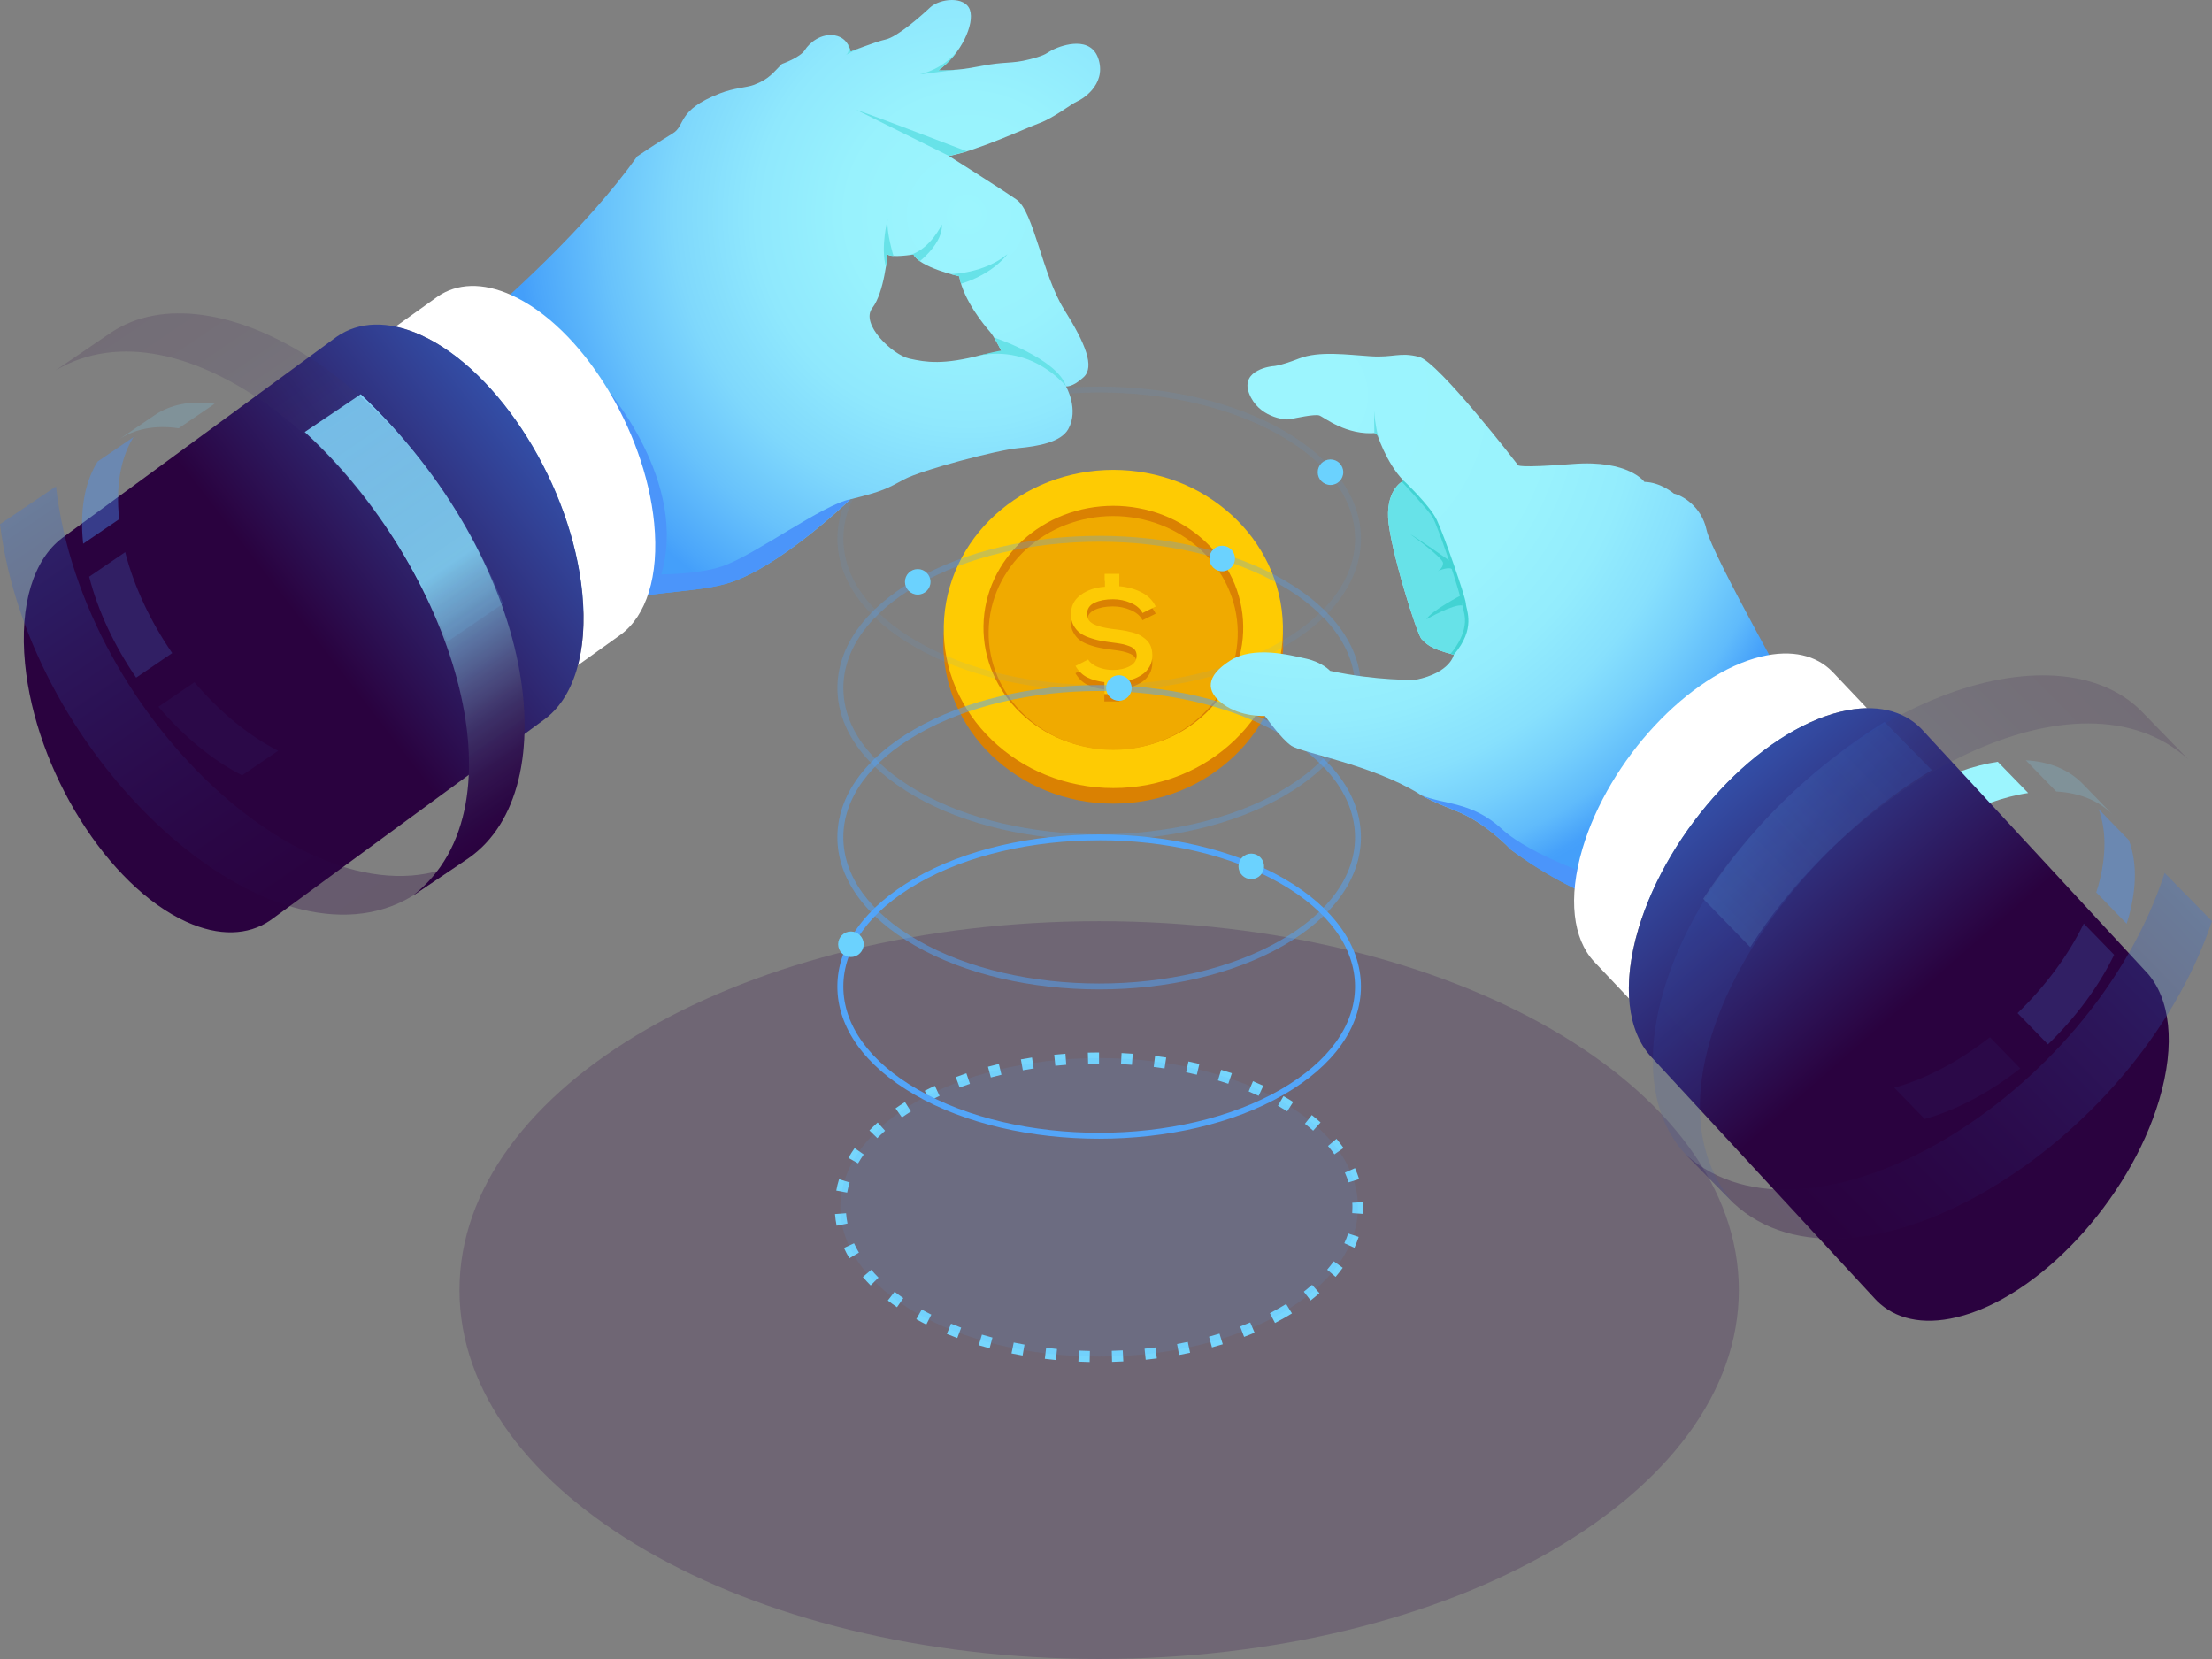 <svg width="612" height="459" viewBox="0 0 612 459" fill="none" xmlns="http://www.w3.org/2000/svg">
<rect x="0" y="0" width="612" height="459" fill="#808080" stroke="none"/>
<path d="M308.01 222.345C301.622 222.358 295.292 221.132 289.37 218.736C283.766 216.469 278.649 213.148 274.297 208.953C270.062 204.879 266.684 199.999 264.362 194.601C262.035 189.148 260.891 183.263 261.008 177.336C261.125 171.408 262.499 165.573 265.039 160.216C267.517 155.018 270.984 150.352 275.246 146.479C279.572 142.539 284.59 139.434 290.046 137.319C301.606 132.865 314.409 132.865 325.97 137.319C331.429 139.433 336.449 142.538 340.778 146.479C345.037 150.352 348.502 155.016 350.978 160.213C353.518 165.57 354.892 171.405 355.009 177.333C355.125 183.26 353.982 189.145 351.655 194.598C349.333 199.997 345.955 204.877 341.72 208.951C337.367 213.147 332.25 216.469 326.646 218.737C320.725 221.132 314.397 222.357 308.01 222.345Z" fill="#DA8102"/>
<path d="M305.98 211.633C301.11 211.642 296.285 210.712 291.768 208.894C287.491 207.172 283.582 204.648 280.253 201.459C277.009 198.356 274.417 194.638 272.628 190.522C270.83 186.352 269.937 181.848 270.01 177.308C270.083 172.768 271.118 168.295 273.049 164.186C274.936 160.187 277.585 156.595 280.849 153.612C284.169 150.571 288.026 148.173 292.222 146.541C301.111 143.098 310.966 143.098 319.856 146.541C324.048 148.173 327.901 150.571 331.217 153.612C334.475 156.595 337.119 160.187 338.999 164.186C340.922 168.299 341.949 172.773 342.014 177.314C342.078 181.854 341.177 186.356 339.372 190.522C337.574 194.639 334.975 198.357 331.725 201.459C328.39 204.648 324.477 207.171 320.197 208.894C315.678 210.712 310.851 211.642 305.98 211.633Z" fill="#DA8102"/>
<path d="M304.457 209.696C299.794 209.704 295.173 208.813 290.848 207.071C286.754 205.425 283.013 203.012 279.825 199.961C276.719 196.992 274.238 193.433 272.525 189.492C270.802 185.498 269.948 181.184 270.018 176.834C270.087 172.485 271.08 168.201 272.93 164.264C274.739 160.431 277.279 156.988 280.407 154.128C283.589 151.213 287.285 148.913 291.307 147.347C299.829 144.046 309.277 144.046 317.799 147.347C321.817 148.912 325.508 151.212 328.684 154.128C331.804 156.988 334.333 160.432 336.13 164.264C337.967 168.206 338.947 172.494 339.003 176.843C339.059 181.192 338.19 185.504 336.455 189.492C334.728 193.434 332.235 196.993 329.119 199.961C325.922 203.011 322.173 205.424 318.072 207.071C313.744 208.812 309.122 209.703 304.457 209.696Z" fill="#DA8102"/>
<path d="M308.032 218.034C301.658 218.046 295.342 216.826 289.432 214.439C283.841 212.182 278.733 208.874 274.387 204.694C270.16 200.639 266.787 195.779 264.466 190.4C262.143 184.969 261.001 179.105 261.117 173.198C261.234 167.291 262.605 161.476 265.141 156.14C267.614 150.961 271.073 146.314 275.323 142.457C279.645 138.529 284.655 135.434 290.102 133.328C301.643 128.891 314.419 128.891 325.96 133.328C331.407 135.434 336.418 138.529 340.739 142.457C344.99 146.314 348.448 150.961 350.921 156.14C353.457 161.476 354.829 167.291 354.945 173.198C355.061 179.105 353.92 184.969 351.596 190.4C349.278 195.781 345.906 200.643 341.68 204.7C337.334 208.88 332.227 212.188 326.635 214.445C320.724 216.83 314.407 218.049 308.032 218.034Z" fill="#FECB03"/>
<path d="M308.032 207.362C303.172 207.372 298.355 206.446 293.845 204.634C289.575 202.919 285.672 200.405 282.345 197.227C279.105 194.137 276.514 190.431 274.724 186.327C272.926 182.176 272.032 177.689 272.101 173.166C272.17 168.642 273.201 164.185 275.124 160.09C277.004 156.108 279.644 152.531 282.896 149.56C286.208 146.53 290.055 144.141 294.239 142.515C303.113 139.086 312.947 139.086 321.821 142.515C326.006 144.141 329.853 146.53 333.166 149.56C336.419 152.532 339.059 156.111 340.939 160.095C342.862 164.19 343.893 168.647 343.962 173.171C344.031 177.694 343.137 182.181 341.339 186.332C339.549 190.436 336.958 194.142 333.718 197.232C330.391 200.41 326.488 202.924 322.218 204.639C317.708 206.449 312.892 207.373 308.032 207.362Z" fill="#DA8102"/>
<path d="M307.988 207.482C303.329 207.491 298.711 206.603 294.388 204.867C290.295 203.223 286.553 200.813 283.363 197.767C280.256 194.803 277.772 191.25 276.054 187.316C274.326 183.333 273.465 179.028 273.527 174.687C273.589 170.346 274.573 166.068 276.414 162.137C278.217 158.31 280.752 154.874 283.874 152.021C287.05 149.11 290.74 146.815 294.755 145.253C303.27 141.957 312.707 141.957 321.222 145.253C325.237 146.815 328.927 149.11 332.104 152.021C335.225 154.874 337.757 158.311 339.559 162.137C341.401 166.068 342.386 170.346 342.449 174.687C342.511 179.028 341.65 183.333 339.923 187.316C338.205 191.25 335.721 194.802 332.614 197.765C329.424 200.811 325.682 203.221 321.589 204.865C317.265 206.602 312.648 207.491 307.988 207.482Z" fill="#F0AA00"/>
<path d="M297.54 186.27C297.745 186.62 297.972 186.957 298.219 187.278C298.454 187.583 298.709 187.871 298.984 188.14C299.249 188.4 299.534 188.639 299.835 188.856C300.132 189.07 300.445 189.261 300.772 189.426C301.108 189.596 301.453 189.748 301.805 189.881C302.167 190.019 302.546 190.143 302.943 190.253C303.34 190.363 303.754 190.46 304.186 190.543C304.618 190.626 305.067 190.695 305.534 190.75V194.067H309.705V190.75C309.997 190.72 310.285 190.682 310.57 190.638C310.855 190.594 311.136 190.544 311.413 190.487C311.69 190.431 311.964 190.367 312.233 190.297C312.502 190.227 312.769 190.151 313.033 190.068C313.296 189.986 313.553 189.895 313.806 189.796C314.059 189.698 314.306 189.591 314.549 189.476C314.792 189.362 315.03 189.239 315.263 189.107C315.496 188.976 315.724 188.837 315.947 188.69C316.167 188.546 316.379 188.388 316.581 188.218C316.778 188.052 316.964 187.875 317.14 187.686C317.316 187.498 317.48 187.3 317.632 187.091C317.785 186.881 317.926 186.662 318.053 186.434C318.181 186.206 318.294 185.969 318.39 185.725C318.486 185.48 318.566 185.229 318.629 184.973C318.693 184.712 318.741 184.446 318.771 184.178C318.802 183.9 318.817 183.62 318.815 183.34C318.815 183.109 318.805 182.884 318.786 182.664C318.767 182.445 318.74 182.232 318.707 182.025C318.672 181.819 318.629 181.619 318.577 181.425C318.525 181.232 318.465 181.044 318.396 180.86C318.329 180.682 318.252 180.507 318.165 180.336C318.081 180.172 317.986 180.012 317.883 179.858C317.68 179.557 317.44 179.282 317.168 179.039C317.035 178.918 316.897 178.801 316.755 178.689C316.613 178.577 316.472 178.47 316.333 178.366C316.191 178.263 316.047 178.163 315.901 178.066C315.755 177.97 315.608 177.88 315.46 177.798C315.311 177.714 315.153 177.632 314.984 177.554C314.815 177.476 314.634 177.403 314.44 177.333C314.251 177.262 314.051 177.195 313.84 177.133C313.629 177.071 313.41 177.01 313.183 176.95C312.954 176.893 312.732 176.839 312.516 176.788C312.3 176.738 312.09 176.69 311.887 176.646C311.687 176.602 311.49 176.562 311.297 176.525C311.104 176.489 310.92 176.455 310.746 176.425C310.569 176.395 310.38 176.365 310.179 176.334C309.978 176.304 309.769 176.27 309.55 176.233C309.326 176.203 309.09 176.173 308.843 176.142C308.596 176.112 308.337 176.081 308.066 176.051C307.795 176.015 307.534 175.978 307.283 175.94C307.032 175.902 306.79 175.864 306.558 175.824C306.326 175.785 306.104 175.745 305.891 175.704C305.678 175.664 305.475 175.622 305.282 175.579C305.089 175.537 304.896 175.49 304.705 175.44C304.514 175.39 304.323 175.336 304.133 175.276C303.943 175.218 303.754 175.155 303.566 175.087C303.378 175.02 303.191 174.949 303.004 174.873C302.824 174.801 302.649 174.719 302.478 174.628C302.32 174.544 302.167 174.45 302.02 174.347C301.883 174.251 301.752 174.145 301.63 174.03C301.514 173.921 301.406 173.803 301.308 173.677C301.213 173.556 301.129 173.427 301.056 173.291C300.984 173.159 300.924 173.02 300.876 172.876C300.828 172.732 300.793 172.584 300.77 172.433C300.746 172.277 300.734 172.118 300.735 171.959C300.733 171.608 300.778 171.257 300.869 170.917C300.953 170.604 301.086 170.306 301.262 170.033C301.441 169.76 301.662 169.516 301.915 169.309C302.194 169.083 302.5 168.893 302.827 168.743C303.184 168.577 303.551 168.435 303.927 168.317C304.325 168.194 304.73 168.093 305.14 168.016C305.579 167.933 306.022 167.872 306.468 167.833C306.93 167.793 307.411 167.772 307.912 167.772C308.338 167.772 308.765 167.794 309.189 167.836C310.029 167.922 310.859 168.094 311.664 168.35C312.071 168.48 312.472 168.63 312.864 168.8C313.24 168.962 313.605 169.149 313.955 169.36C314.273 169.553 314.574 169.771 314.855 170.013C315.116 170.238 315.354 170.488 315.567 170.759C315.771 171.02 315.946 171.301 316.09 171.598L319.747 169.793C319.542 169.366 319.302 168.957 319.028 168.57C318.756 168.188 318.452 167.829 318.118 167.499C317.777 167.163 317.409 166.856 317.018 166.58C316.607 166.292 316.175 166.036 315.726 165.812C315.263 165.582 314.791 165.375 314.308 165.191C313.825 165.008 313.332 164.848 312.828 164.711C312.325 164.578 311.811 164.465 311.287 164.373C310.763 164.281 310.23 164.215 309.687 164.173V160.73H305.609V164.316C304.987 164.356 304.368 164.434 303.756 164.55C303.174 164.662 302.601 164.813 302.04 165.002C301.499 165.185 300.972 165.407 300.463 165.667C299.962 165.925 299.481 166.219 299.024 166.549C298.583 166.865 298.179 167.228 297.82 167.633C297.482 168.015 297.192 168.437 296.959 168.89C296.727 169.348 296.552 169.833 296.44 170.333C296.321 170.868 296.26 171.413 296.26 171.96C296.258 172.231 296.271 172.501 296.299 172.769C296.325 173.026 296.368 173.28 296.425 173.531C296.481 173.774 296.552 174.013 296.639 174.246C296.724 174.475 296.824 174.698 296.939 174.913C297.054 175.128 297.175 175.332 297.303 175.526C297.431 175.72 297.564 175.904 297.703 176.078C297.842 176.25 297.989 176.414 298.145 176.569C298.298 176.722 298.458 176.865 298.627 176.999C298.801 177.137 298.981 177.266 299.168 177.385C299.362 177.509 299.569 177.629 299.789 177.744C300.009 177.86 300.242 177.97 300.489 178.076C300.736 178.182 300.997 178.282 301.27 178.376C301.543 178.47 301.812 178.561 302.076 178.648C302.343 178.732 302.601 178.81 302.851 178.881C303.101 178.953 303.349 179.018 303.595 179.076C303.838 179.135 304.075 179.187 304.307 179.232C304.539 179.278 304.783 179.323 305.038 179.367C305.293 179.412 305.559 179.456 305.838 179.5C306.117 179.544 306.405 179.588 306.704 179.631C307.004 179.675 307.315 179.718 307.638 179.76C307.922 179.797 308.189 179.833 308.438 179.867C308.687 179.902 308.924 179.935 309.148 179.967C309.369 180.001 309.575 180.034 309.764 180.067C309.953 180.101 310.127 180.132 310.286 180.16C310.444 180.191 310.605 180.224 310.77 180.26C310.935 180.296 311.101 180.34 311.27 180.392C311.441 180.441 311.616 180.494 311.793 180.551C311.97 180.609 312.151 180.671 312.336 180.738C312.511 180.801 312.683 180.873 312.851 180.953C313.003 181.026 313.149 181.108 313.291 181.198C313.419 181.281 313.541 181.373 313.656 181.473C313.761 181.565 313.858 181.665 313.946 181.773C314.03 181.88 314.104 181.993 314.167 182.112C314.231 182.233 314.284 182.36 314.326 182.49C314.371 182.626 314.404 182.766 314.426 182.907C314.448 183.058 314.459 183.211 314.459 183.363C314.468 183.676 314.433 183.989 314.354 184.291C314.278 184.579 314.156 184.852 313.994 185.101C313.823 185.361 313.616 185.593 313.378 185.792C313.111 186.016 312.818 186.209 312.507 186.365C312.169 186.538 311.821 186.688 311.463 186.814C311.092 186.945 310.713 187.052 310.328 187.135C309.924 187.223 309.515 187.287 309.103 187.328C308.666 187.372 308.227 187.393 307.788 187.392C307.425 187.386 307.069 187.365 306.718 187.328C306.367 187.292 306.023 187.24 305.685 187.172C305.347 187.106 305.014 187.023 304.685 186.924C304.356 186.826 304.036 186.713 303.725 186.585C303.425 186.464 303.133 186.324 302.851 186.166C302.593 186.022 302.345 185.859 302.111 185.678C301.893 185.511 301.691 185.325 301.505 185.122C301.328 184.93 301.17 184.721 301.033 184.498L297.54 186.27Z" fill="#DA8102"/>
<path d="M297.563 184.252C297.768 184.602 297.994 184.94 298.241 185.262C298.476 185.566 298.731 185.854 299.005 186.123C299.271 186.382 299.555 186.621 299.856 186.838C300.154 187.051 300.467 187.241 300.793 187.406C301.129 187.575 301.474 187.727 301.825 187.86C302.187 187.997 302.566 188.121 302.962 188.232C303.359 188.342 303.773 188.439 304.204 188.521C304.636 188.603 305.085 188.672 305.551 188.728V192.039H309.718V188.728C310.01 188.697 310.298 188.66 310.582 188.617C310.867 188.573 311.148 188.523 311.424 188.467C311.701 188.41 311.974 188.347 312.244 188.278C312.514 188.208 312.781 188.132 313.044 188.05C313.306 187.967 313.564 187.876 313.816 187.778C314.069 187.679 314.316 187.572 314.558 187.458C314.801 187.343 315.039 187.22 315.271 187.09C315.504 186.959 315.732 186.82 315.954 186.674C316.174 186.529 316.386 186.372 316.587 186.203C316.785 186.037 316.973 185.859 317.149 185.671C317.325 185.483 317.489 185.285 317.64 185.077C317.793 184.867 317.934 184.648 318.06 184.422C318.188 184.194 318.301 183.958 318.396 183.715C318.493 183.47 318.573 183.22 318.635 182.965C318.7 182.704 318.747 182.439 318.777 182.172C318.809 181.894 318.823 181.615 318.821 181.336C318.821 181.104 318.812 180.879 318.792 180.661C318.773 180.442 318.747 180.229 318.713 180.023C318.679 179.816 318.635 179.616 318.583 179.423C318.532 179.232 318.472 179.044 318.402 178.859C318.333 178.678 318.253 178.501 318.163 178.329C318.079 178.164 317.985 178.005 317.881 177.852C317.677 177.55 317.436 177.275 317.163 177.033C317.03 176.911 316.893 176.795 316.751 176.683C316.61 176.571 316.469 176.463 316.329 176.361C316.187 176.258 316.044 176.158 315.898 176.061C315.753 175.963 315.606 175.874 315.457 175.793C315.309 175.708 315.15 175.627 314.981 175.549C314.813 175.471 314.634 175.396 314.445 175.326C314.257 175.254 314.057 175.188 313.845 175.126C313.634 175.064 313.415 175.003 313.189 174.943C312.961 174.885 312.738 174.831 312.522 174.781C312.306 174.73 312.097 174.683 311.894 174.639C311.694 174.595 311.498 174.554 311.305 174.518C311.113 174.481 310.929 174.448 310.754 174.418C310.577 174.388 310.388 174.357 310.188 174.327C309.988 174.296 309.776 174.266 309.552 174.236C309.328 174.206 309.093 174.175 308.846 174.145C308.6 174.114 308.341 174.084 308.07 174.054C307.8 174.018 307.539 173.981 307.288 173.943C307.038 173.905 306.796 173.866 306.564 173.827C306.332 173.787 306.11 173.747 305.898 173.707C305.686 173.666 305.484 173.624 305.29 173.582C305.097 173.54 304.905 173.493 304.713 173.443C304.522 173.392 304.331 173.337 304.141 173.279C303.951 173.22 303.762 173.157 303.574 173.09C303.386 173.022 303.199 172.951 303.012 172.876C302.833 172.804 302.658 172.722 302.487 172.632C302.329 172.548 302.176 172.454 302.029 172.352C301.892 172.255 301.762 172.15 301.639 172.035C301.523 171.926 301.415 171.808 301.317 171.682C301.223 171.561 301.139 171.432 301.065 171.297C300.994 171.164 300.934 171.025 300.886 170.882C300.838 170.737 300.802 170.589 300.779 170.438C300.755 170.281 300.744 170.123 300.744 169.965C300.743 169.614 300.788 169.264 300.878 168.925C300.963 168.612 301.095 168.315 301.271 168.044C301.451 167.771 301.67 167.527 301.923 167.321C302.205 167.096 302.514 166.908 302.843 166.762C303.2 166.596 303.568 166.454 303.943 166.337C304.342 166.213 304.747 166.113 305.156 166.037C305.596 165.954 306.039 165.893 306.484 165.855C306.946 165.814 307.427 165.794 307.927 165.794C308.354 165.794 308.779 165.815 309.203 165.858C310.042 165.94 310.87 166.109 311.673 166.362C312.081 166.491 312.481 166.641 312.873 166.811C313.249 166.972 313.613 167.159 313.963 167.37C314.281 167.562 314.582 167.78 314.863 168.022C315.124 168.246 315.363 168.496 315.575 168.767C315.779 169.027 315.954 169.308 316.097 169.605L319.749 167.805C319.545 167.378 319.304 166.97 319.03 166.584C318.759 166.202 318.454 165.844 318.12 165.515C317.78 165.179 317.412 164.872 317.02 164.597C316.61 164.309 316.178 164.053 315.729 163.83C315.267 163.599 314.795 163.392 314.312 163.21C313.83 163.027 313.337 162.867 312.833 162.731C312.33 162.597 311.817 162.485 311.293 162.394C310.77 162.302 310.237 162.236 309.693 162.194V158.758H305.623V162.338C304.999 162.378 304.378 162.457 303.763 162.575C303.183 162.685 302.61 162.834 302.05 163.023C301.509 163.205 300.983 163.427 300.474 163.687C299.973 163.943 299.493 164.237 299.036 164.567C298.597 164.88 298.195 165.242 297.836 165.645C297.498 166.027 297.209 166.45 296.976 166.905C296.746 167.362 296.574 167.846 296.463 168.346C296.344 168.879 296.284 169.424 296.283 169.97C296.282 170.239 296.295 170.509 296.322 170.777C296.349 171.032 296.391 171.286 296.448 171.537C296.504 171.779 296.575 172.017 296.661 172.25C296.746 172.478 296.846 172.701 296.961 172.916C297.076 173.13 297.197 173.334 297.325 173.528C297.453 173.722 297.587 173.905 297.725 174.079C297.864 174.25 298.011 174.414 298.167 174.57C298.32 174.722 298.48 174.865 298.648 175C298.822 175.137 299.003 175.266 299.189 175.385C299.383 175.509 299.59 175.628 299.81 175.743C300.031 175.857 300.264 175.968 300.51 176.074C300.757 176.18 301.017 176.28 301.291 176.374C301.565 176.468 301.834 176.558 302.096 176.645C302.36 176.729 302.618 176.806 302.87 176.878C303.123 176.949 303.371 177.014 303.613 177.072C303.856 177.13 304.093 177.182 304.325 177.228C304.557 177.274 304.801 177.319 305.055 177.363C305.31 177.407 305.577 177.452 305.855 177.496C306.134 177.54 306.423 177.583 306.721 177.627C307.021 177.67 307.332 177.713 307.654 177.755C307.938 177.791 308.205 177.827 308.454 177.862C308.704 177.896 308.94 177.93 309.164 177.962C309.385 177.995 309.59 178.028 309.78 178.062C309.97 178.095 310.144 178.126 310.301 178.155C310.459 178.185 310.621 178.218 310.785 178.255C310.95 178.291 311.117 178.335 311.285 178.387C311.457 178.435 311.631 178.488 311.808 178.546C311.986 178.603 312.166 178.665 312.35 178.733C312.526 178.796 312.697 178.868 312.865 178.948C313.017 179.02 313.164 179.102 313.305 179.193C313.434 179.275 313.556 179.366 313.67 179.467C313.776 179.558 313.873 179.658 313.96 179.767C314.044 179.873 314.118 179.986 314.181 180.105C314.245 180.226 314.298 180.352 314.339 180.482C314.384 180.618 314.417 180.757 314.439 180.898C314.461 181.048 314.472 181.201 314.472 181.353C314.482 181.665 314.446 181.977 314.367 182.279C314.291 182.566 314.169 182.838 314.007 183.087C313.837 183.345 313.63 183.578 313.392 183.777C313.125 184 312.833 184.192 312.521 184.348C312.184 184.52 311.836 184.67 311.478 184.796C311.107 184.926 310.729 185.033 310.344 185.116C309.94 185.203 309.532 185.267 309.12 185.308C308.684 185.351 308.245 185.373 307.806 185.372C307.444 185.366 307.087 185.344 306.737 185.308C306.387 185.271 306.043 185.219 305.705 185.152C305.367 185.085 305.034 185.003 304.705 184.905C304.377 184.807 304.057 184.694 303.746 184.566C303.447 184.445 303.156 184.305 302.873 184.148C302.615 184.004 302.368 183.841 302.133 183.661C301.916 183.493 301.713 183.308 301.527 183.106C301.351 182.913 301.193 182.705 301.055 182.483L297.563 184.252Z" fill="#FDCA05"/>
<path d="M552.732 210.764C551.107 211.007 549.441 211.345 547.722 211.778C540.382 213.645 532.975 217.148 525.988 221.774L534.397 230.417C541.384 225.791 548.791 222.288 556.131 220.421C557.85 219.989 559.529 219.637 561.141 219.407L552.732 210.764Z" fill="#9CF5FE"/>
<path style="mix-blend-mode:lighten" opacity="0.2" d="M304.104 458.999C401.849 458.999 481.086 413.301 481.086 356.929C481.086 300.558 401.849 254.859 304.104 254.859C206.36 254.859 127.123 300.558 127.123 356.929C127.123 413.301 206.36 458.999 304.104 458.999Z" fill="url(#paint0_radial_1060_7305)"/>
<path d="M301.464 376.827C300.421 376.8 299.392 376.773 298.363 376.719L298.512 373.662C299.514 373.702 300.53 373.743 301.545 373.77L301.477 376.84L301.464 376.827ZM307.679 376.8L307.598 373.729C308.614 373.702 309.616 373.662 310.631 373.608L310.794 376.664C309.765 376.719 308.722 376.759 307.693 376.786L307.679 376.8ZM292.161 376.286C291.132 376.191 290.103 376.069 289.074 375.948L289.439 372.904C290.442 373.026 291.444 373.134 292.446 373.229L292.148 376.286H292.161ZM316.982 376.191L316.671 373.148C317.673 373.039 318.675 372.931 319.677 372.796L320.069 375.839C319.04 375.975 318.011 376.096 316.982 376.205V376.191ZM282.913 375.028C281.884 374.852 280.868 374.649 279.852 374.446L280.475 371.443C281.464 371.646 282.452 371.836 283.454 372.011L282.926 375.028H282.913ZM326.217 374.865L325.662 371.849C326.65 371.673 327.639 371.47 328.627 371.267L329.264 374.27C328.248 374.487 327.233 374.69 326.217 374.879V374.865ZM273.8 373.026C272.784 372.755 271.795 372.471 270.793 372.187L271.674 369.252C272.635 369.536 273.61 369.807 274.585 370.064L273.8 373.026ZM335.317 372.782L334.504 369.82C335.479 369.55 336.44 369.266 337.402 368.981L338.309 371.917C337.321 372.228 336.319 372.512 335.317 372.782ZM264.876 370.199C263.901 369.834 262.926 369.455 261.965 369.063L263.129 366.222C264.05 366.601 264.984 366.966 265.932 367.318L264.862 370.185L264.876 370.199ZM344.213 369.874L343.116 367.007C344.064 366.641 344.985 366.276 345.906 365.884L347.111 368.711C346.163 369.117 345.188 369.509 344.213 369.874ZM256.277 366.466C255.343 365.992 254.422 365.505 253.515 364.991L255.018 362.313C255.885 362.8 256.765 363.273 257.672 363.72L256.291 366.452L256.277 366.466ZM352.771 366.046L351.349 363.327C352.243 362.854 353.123 362.381 353.99 361.88C354.613 361.515 355.235 361.15 355.831 360.771L357.456 363.382C356.833 363.774 356.183 364.153 355.52 364.531C354.626 365.045 353.705 365.546 352.771 366.033V366.046ZM248.18 361.677C247.3 361.069 246.447 360.446 245.634 359.811L247.516 357.389C248.288 357.985 249.087 358.58 249.927 359.148L248.18 361.664V361.677ZM362.615 359.797L360.733 357.376C361.518 356.754 362.29 356.118 363.021 355.482L365.053 357.782C364.281 358.458 363.455 359.134 362.615 359.797ZM240.881 355.645C240.123 354.874 239.392 354.089 238.728 353.304L241.057 351.316C241.68 352.046 242.357 352.777 243.061 353.48L240.881 355.645ZM369.521 353.277L367.192 351.289C367.842 350.532 368.451 349.747 369.007 348.976L371.498 350.761C370.889 351.6 370.225 352.452 369.521 353.277ZM234.991 348.124C234.449 347.19 233.935 346.23 233.501 345.27L236.291 343.985C236.684 344.85 237.144 345.716 237.645 346.568L235.005 348.124H234.991ZM374.734 345.229L371.945 343.958C372.351 343.079 372.703 342.172 373.001 341.266L375.913 342.226C375.574 343.241 375.181 344.255 374.734 345.243V345.229ZM231.47 339.115C231.254 338.047 231.105 336.965 231.023 335.896L234.084 335.666C234.151 336.613 234.287 337.573 234.476 338.507L231.47 339.115ZM377.185 335.855L374.125 335.639C374.166 335.098 374.179 334.557 374.179 334.016C374.179 333.61 374.179 333.191 374.139 332.771L377.199 332.596C377.226 333.069 377.24 333.542 377.24 334.016C377.24 334.638 377.212 335.247 377.172 335.855H377.185ZM234.395 329.958L231.375 329.403C231.565 328.348 231.822 327.28 232.147 326.252L235.072 327.158C234.788 328.078 234.558 329.011 234.382 329.958H234.395ZM373.11 327.131C372.825 326.225 372.487 325.318 372.094 324.426L374.897 323.195C375.344 324.196 375.723 325.224 376.034 326.225L373.096 327.131H373.11ZM237.401 321.869L234.734 320.354C235.248 319.448 235.83 318.542 236.453 317.649L238.972 319.407C238.403 320.219 237.875 321.058 237.401 321.883V321.869ZM369.21 319.38C368.655 318.596 368.059 317.811 367.422 317.054L369.778 315.079C370.469 315.904 371.119 316.756 371.728 317.608L369.21 319.367V319.38ZM242.736 314.89L240.543 312.752C241.274 312.008 242.046 311.265 242.831 310.561L244.876 312.847C244.131 313.51 243.413 314.2 242.736 314.89ZM363.306 312.82C362.575 312.171 361.803 311.522 361.031 310.913L362.94 308.505C363.766 309.154 364.579 309.844 365.364 310.534L363.319 312.82H363.306ZM249.548 309.154L247.774 306.652C248.613 306.057 249.493 305.475 250.387 304.907L252.026 307.504C251.172 308.045 250.333 308.6 249.534 309.168L249.548 309.154ZM356.156 307.477C355.452 307.031 354.721 306.598 353.976 306.165L353.57 305.935L355.1 303.27L355.506 303.5C356.292 303.947 357.05 304.407 357.781 304.88L356.143 307.477H356.156ZM257.252 304.528L255.844 301.796C256.765 301.323 257.699 300.863 258.661 300.43L259.947 303.216C259.026 303.636 258.133 304.082 257.239 304.542L257.252 304.528ZM348.235 303.189C347.327 302.77 346.407 302.364 345.472 301.972L346.664 299.145C347.625 299.551 348.587 299.97 349.521 300.403L348.235 303.189ZM265.512 300.876L264.429 298.009C265.391 297.643 266.379 297.292 267.368 296.954L268.356 299.862C267.395 300.186 266.447 300.525 265.512 300.876ZM339.839 299.848C338.891 299.524 337.93 299.226 336.969 298.928L337.862 295.993C338.864 296.291 339.853 296.615 340.828 296.94L339.839 299.848ZM274.138 298.103L273.339 295.141C274.341 294.871 275.343 294.614 276.359 294.37L277.077 297.359C276.088 297.589 275.113 297.846 274.152 298.103H274.138ZM331.132 297.346C330.157 297.116 329.169 296.9 328.18 296.683L328.803 293.68C329.819 293.897 330.834 294.113 331.836 294.357L331.132 297.346ZM282.994 296.115L282.452 293.099C283.468 292.909 284.497 292.747 285.526 292.585L285.987 295.615C284.984 295.763 283.996 295.926 283.007 296.115H282.994ZM322.209 295.615C321.22 295.466 320.218 295.33 319.203 295.195L319.582 292.152C320.611 292.287 321.64 292.422 322.656 292.585L322.195 295.615H322.209ZM291.985 294.871L291.674 291.814C292.703 291.705 293.732 291.624 294.775 291.543L295.005 294.6C294.003 294.681 292.987 294.762 291.985 294.871ZM313.177 294.6C312.175 294.532 311.159 294.465 310.157 294.411L310.306 291.354C311.349 291.408 312.378 291.462 313.407 291.543L313.177 294.6ZM301.058 294.302L300.976 291.232C302.006 291.205 303.048 291.191 304.077 291.191V294.262C303.062 294.262 302.06 294.262 301.044 294.302H301.058Z" fill="#76D6FD"/>
<path opacity="0.1" d="M304.105 375.326C343.651 375.326 375.71 356.837 375.71 334.03C375.71 311.223 343.651 292.734 304.105 292.734C264.559 292.734 232.5 311.223 232.5 334.03C232.5 356.837 264.559 375.326 304.105 375.326Z" fill="#53A5F8"/>
<path d="M304.107 315.051C285.623 315.051 267.14 310.993 253.057 302.878C239.272 294.924 231.676 284.292 231.676 272.957C231.676 261.622 239.272 250.99 253.057 243.037C281.209 226.805 327.005 226.805 355.157 243.037C368.941 250.99 376.538 261.622 376.538 272.957C376.538 284.292 368.941 294.924 355.157 302.878C341.087 310.993 322.59 315.051 304.107 315.051ZM304.107 232.486C285.921 232.486 267.736 236.477 253.883 244.457C240.626 252.1 233.328 262.217 233.328 272.944C233.328 283.67 240.626 293.788 253.897 301.43C281.588 317.405 326.653 317.405 354.344 301.43C367.601 293.788 374.899 283.67 374.899 272.944C374.899 262.217 367.601 252.1 354.331 244.457C340.478 236.477 322.292 232.473 304.107 232.473V232.486Z" fill="#53A5F8"/>
<path opacity="0.5" d="M304.107 273.743C285.623 273.743 267.14 269.685 253.057 261.569C239.272 253.615 231.676 242.984 231.676 231.649C231.676 220.314 239.272 209.682 253.057 201.728C281.209 185.497 327.005 185.497 355.157 201.728C368.941 209.682 376.538 220.314 376.538 231.649C376.538 242.984 368.941 253.615 355.157 261.569C341.087 269.685 322.59 273.743 304.107 273.743ZM304.107 191.178C285.921 191.178 267.736 195.168 253.883 203.162C240.626 210.805 233.328 220.922 233.328 231.649C233.328 242.375 240.626 252.493 253.897 260.135C281.588 276.11 326.653 276.11 354.344 260.135C367.601 252.493 374.899 242.375 374.899 231.649C374.899 220.922 367.601 210.805 354.331 203.162C340.478 195.182 322.292 191.178 304.107 191.178Z" fill="#53A5F8"/>
<path opacity="0.3" d="M304.119 232.446C285.635 232.446 267.138 228.388 253.069 220.272C239.284 212.319 231.688 201.7 231.688 190.352C231.688 179.017 239.284 168.385 253.069 160.432C281.221 144.2 327.016 144.2 355.168 160.432C368.953 168.385 376.55 179.017 376.55 190.352C376.55 201.687 368.953 212.319 355.168 220.272C341.099 228.388 322.602 232.446 304.119 232.446ZM304.119 149.881C285.933 149.881 267.747 153.871 253.895 161.865C240.638 169.508 233.34 179.625 233.34 190.352C233.34 201.078 240.638 211.196 253.908 218.838C281.6 234.813 326.664 234.813 354.356 218.838C367.612 211.196 374.911 201.078 374.911 190.352C374.911 179.625 367.612 169.508 354.342 161.865C340.49 153.885 322.304 149.881 304.119 149.881Z" fill="#53A5F8"/>
<path opacity="0.1" d="M304.119 191.151C285.635 191.151 267.138 187.093 253.069 178.977C239.284 171.024 231.688 160.392 231.688 149.057C231.688 137.722 239.284 127.09 253.069 119.137C281.221 102.905 327.016 102.905 355.168 119.137C368.953 127.09 376.55 137.722 376.55 149.057C376.55 160.392 368.953 171.024 355.168 178.977C341.099 187.093 322.602 191.151 304.119 191.151ZM304.119 108.586C285.933 108.586 267.747 112.576 253.895 120.57C240.638 128.213 233.34 138.331 233.34 149.057C233.34 159.783 240.638 169.901 253.908 177.543C281.6 193.518 326.664 193.518 354.356 177.543C367.612 169.901 374.911 159.783 374.911 149.057C374.911 138.331 367.612 128.213 354.342 120.57C340.49 112.59 322.304 108.586 304.119 108.586Z" fill="#53A5F8"/>
<path d="M238.959 261.245C238.959 263.193 237.375 264.776 235.425 264.776C233.475 264.776 231.891 263.193 231.891 261.245C231.891 259.297 233.475 257.715 235.425 257.715C237.375 257.715 238.959 259.297 238.959 261.245Z" fill="#6BD2FE"/>
<path d="M346.19 243.227C348.142 243.227 349.725 241.646 349.725 239.696C349.725 237.747 348.142 236.166 346.19 236.166C344.239 236.166 342.656 237.747 342.656 239.696C342.656 241.646 344.239 243.227 346.19 243.227Z" fill="#6BD2FE"/>
<path d="M313.098 190.353C313.098 192.3 311.513 193.883 309.564 193.883C307.614 193.883 306.029 192.3 306.029 190.353C306.029 188.405 307.614 186.822 309.564 186.822C311.513 186.822 313.098 188.405 313.098 190.353Z" fill="#6BD2FE"/>
<path d="M257.443 160.974C257.443 162.922 255.859 164.504 253.909 164.504C251.959 164.504 250.375 162.922 250.375 160.974C250.375 159.026 251.959 157.443 253.909 157.443C255.859 157.443 257.443 159.026 257.443 160.974Z" fill="#6BD2FE"/>
<path d="M341.68 154.523C341.68 156.47 340.095 158.053 338.146 158.053C336.196 158.053 334.611 156.47 334.611 154.523C334.611 152.575 336.196 150.992 338.146 150.992C340.095 150.992 341.68 152.575 341.68 154.523Z" fill="#6BD2FE"/>
<path d="M371.647 130.648C371.647 132.595 370.062 134.178 368.112 134.178C366.162 134.178 364.578 132.595 364.578 130.648C364.578 128.7 366.162 127.117 368.112 127.117C370.062 127.117 371.647 128.7 371.647 130.648Z" fill="#6BD2FE"/>
<path d="M297.931 28.104C299.285 27.563 305.988 23.6 304.011 16.634C302.034 9.654 293.869 12.522 291.526 13.645C289.183 14.767 289.955 15.092 284.823 16.418C279.691 17.743 278.202 16.905 271.093 18.325C263.97 19.759 259.637 19.475 259.637 19.475C265.906 14.97 269.711 6.611 268.344 2.729C266.976 -1.153 260.002 -0.45 257.321 2.08C254.64 4.609 248.195 10.209 245.107 10.899C242.02 11.589 235.344 14.294 235.344 14.294C235.344 14.294 234.83 10.493 231.011 9.803C227.192 9.127 223.97 11.805 222.67 13.861C221.37 15.917 216.333 17.689 216.333 17.689C213.882 20.097 212.893 21.842 208.628 23.465C206.488 24.276 203.211 24.263 199.163 25.846C187.016 30.593 189.887 34.665 186.082 36.937C182.277 39.21 176.319 43.24 176.319 43.24C162.317 62.827 140.611 82.67 123.604 96.791C142.439 109.655 158.526 137.83 161.099 164.125C161.261 165.749 161.342 167.318 161.397 168.846C176.576 163.341 190.537 164.355 200.733 161.555C215.209 157.592 235.276 138.141 235.276 138.141C244.376 135.896 245.419 135.166 250.199 132.609C254.965 130.039 275.967 124.507 281.641 123.993C287.315 123.479 293.53 122.315 295.548 118.745C298.621 113.307 294.938 106.895 294.938 106.895C294.938 106.895 296.726 107.22 299.813 104.352C302.914 101.485 300.368 95.114 294.41 85.618C288.439 76.123 285.974 58.485 281.248 55.225C276.522 51.965 262.548 43.159 262.548 43.159C270.537 41.658 283.726 35.476 287.626 34.056C291.526 32.622 296.563 28.659 297.917 28.118L297.931 28.104ZM265.378 76.421C266.556 83.143 272.541 90.245 273.868 91.76C275.195 93.274 277.254 97.549 277.254 97.549C276.143 97.373 271.675 98.184 271.675 98.184C260.937 101.011 256.319 100.254 251.621 99.226C246.922 98.198 237.944 89.636 241.329 85.24C244.715 80.83 245.513 70.388 245.513 70.388C246.651 71.416 252.731 70.415 252.731 70.415C254.41 73.986 265.378 76.448 265.378 76.448V76.421Z" fill="url(#paint1_radial_1060_7305)"/>
<path d="M200.204 156.536C208.938 153.452 227.841 139.507 235.261 138.141C235.261 138.141 215.194 157.578 200.718 161.555C192.986 163.678 183.101 163.597 172.16 165.843L176.629 158.849C176.629 158.849 191.47 159.634 200.204 156.55V156.536Z" fill="#4B95FA"/>
<path d="M254.49 72.254C253.677 71.672 253.041 71.05 252.729 70.401C252.729 70.401 252.364 70.455 251.809 70.536C257.455 68.846 260.583 62.109 260.583 62.109C260.949 67.209 254.503 72.254 254.49 72.268V72.254Z" fill="#67E2E8"/>
<path d="M245.525 70.375C245.525 70.375 245.416 71.822 245.105 73.864C243.575 68.278 245.579 60.717 245.579 60.717C245.173 64.125 247.19 70.794 247.204 70.808C246.446 70.767 245.823 70.632 245.525 70.361V70.375Z" fill="#67E2E8"/>
<path d="M265.891 78.504C265.674 77.814 265.498 77.111 265.376 76.421C265.376 76.421 264.428 76.204 263.061 75.826C263.101 75.826 272.241 75.69 278.728 70.32C278.728 70.32 274.909 75.758 265.891 78.504Z" fill="#67E2E8"/>
<g opacity="0.52">
<path d="M275.641 97.59C274.612 97.806 273.827 97.901 273.258 97.915C273.989 97.793 274.869 97.671 275.641 97.59Z" fill="#E28C61"/>
</g>
<path d="M275.02 93.383C275.02 93.383 292.555 99.226 294.952 106.896C290.835 101.485 284.701 98.036 277.931 97.468L277.213 97.414C276.969 96.913 275.994 94.965 275.033 93.383H275.02Z" fill="#67E2E8"/>
<path d="M267.504 41.873C267.504 41.873 240.097 31.363 236.955 30.416L262.561 43.144L267.517 41.873H267.504Z" fill="#67E2E8"/>
<path d="M265.04 13.889C263.591 15.972 261.749 17.947 259.623 19.475C259.623 19.475 261.573 19.583 264.945 19.245L254.41 20.584C260.761 19.056 264.146 15.066 265.026 13.889H265.04Z" fill="#67E2E8"/>
<path d="M233.84 15.296C235.424 14.525 234.625 12.536 234.422 12.09C235.153 13.213 235.316 14.295 235.316 14.295C235.316 14.295 236.738 13.726 238.566 13.037C237.13 13.564 233.84 15.296 233.84 15.296Z" fill="#67E2E8"/>
<path d="M294.95 106.895C294.95 106.895 285.986 95.439 270.996 98.36C270.996 98.36 277.36 96.642 279.717 96.697C280.976 96.724 284.781 98.496 287.773 100.308C290.387 101.891 292.31 103.541 292.31 103.541L294.95 106.909V106.895Z" fill="#67E2E8"/>
<path d="M167.109 106.666C167.109 106.666 191.036 133.381 182.736 159.676L172.282 159.581L167.109 106.666Z" fill="#4B95FA"/>
<path d="M141.572 81.682C133.461 78.003 126.379 78.409 121.084 82.048L109.412 90.393C111.673 90.867 114.016 91.624 116.467 92.734C138.227 102.608 158.214 134.57 161.098 164.139C161.843 171.754 161.369 178.45 159.907 184.05L171.755 175.569C178.729 170.442 182.439 159.513 180.99 144.729C178.431 118.623 160.787 90.407 141.586 81.696L141.572 81.682Z" fill="white"/>
<g style="mix-blend-mode:lighten">
<path d="M17.142 148.895L17.196 148.854C17.237 148.814 17.291 148.787 17.345 148.746L93.256 93.099C99.255 89 107.285 88.54 116.465 92.706C138.226 102.58 158.212 134.543 161.097 164.112C162.735 180.858 158.537 193.234 150.629 199.037L75.463 254.143C75.395 254.184 75.341 254.224 75.274 254.279L74.61 254.752C68.625 258.756 60.663 259.162 51.563 255.036C29.803 245.162 9.816 213.199 6.932 183.63C5.307 167.061 9.41 154.765 17.155 148.895H17.142Z" fill="url(#paint2_linear_1060_7305)"/>
</g>
<path d="M500.084 200.213C499.583 199.442 499.109 198.617 498.663 197.751C498.663 197.751 473.544 153.209 472.163 146.635C470.782 140.048 465.27 136.991 463.131 136.571C463.131 136.571 459.529 133.433 454.966 133.325C454.966 133.325 450.646 127.171 435.155 128.374C419.664 129.578 420.003 128.699 420.003 128.699C420.003 128.699 397.999 100.104 392.609 98.738C387.22 97.359 385.622 98.995 379.217 98.576C372.812 98.17 364.958 97.034 359.407 99.198C353.855 101.362 352.121 101.308 352.121 101.308C352.121 101.308 343.103 102.187 345.568 108.775C348.032 115.362 355.466 116.309 356.888 115.998C358.323 115.7 363.713 114.523 364.999 114.943C366.272 115.362 372.433 120.597 380.91 119.785C380.91 119.785 383.428 128.009 388.33 132.987C388.33 132.987 383.686 135.084 384.051 143.213C384.43 151.342 392.081 175.73 393.327 176.839C394.573 177.949 395.128 179.355 402.223 181.141C402.223 181.141 401.384 186.105 391.634 188.093C391.634 188.093 380.923 188.404 367.992 185.604C367.992 185.604 365.906 183.251 361.37 182.236C356.82 181.235 346.813 178.584 340.246 182.832C333.679 187.079 333.462 191.191 338.418 194.816C343.374 198.441 349.968 198.089 349.968 198.089C349.968 198.089 354.464 204.447 357.308 206.354C360.151 208.261 379.61 211.616 392.487 219.542C392.487 219.542 394.315 221.003 402.711 224.29C411.106 227.577 417.931 235.003 417.931 235.003C417.931 235.003 432.433 246.297 447.748 250.477C450.213 251.153 452.515 251.924 454.695 252.749C462.792 230.255 481.357 209.046 500.071 200.213H500.084Z" fill="url(#paint3_radial_1060_7305)"/>
<path d="M405.771 173.174L405.704 169.467L402.847 159.35L399.353 149.327L397.01 143.429L393.111 138.438L387.951 133.217C386.841 133.934 383.767 136.531 384.065 143.213C384.444 151.342 392.095 175.73 393.341 176.839C394.559 177.935 395.142 179.301 401.872 181.046L402.318 180.532L404.512 177.177L405.785 173.187L405.771 173.174Z" fill="#67E2E8"/>
<path d="M388.345 132.975C388.345 132.975 395.63 139.819 397.553 143.904C399.475 147.989 405.434 164.991 405.555 166.953C405.677 168.914 408.426 173.878 402.251 181.128L401.331 180.885C401.331 180.885 406.205 175.583 405.19 170.104C403.727 162.219 397.566 145.257 396.483 143.295C395.413 141.347 387.844 133.286 387.844 133.286L388.358 132.975H388.345Z" fill="#42D3D3"/>
<path d="M401.195 155.239C401.195 155.239 391.905 148.665 390.199 147.826C390.199 147.826 399.299 154.292 399.258 155.82C399.204 157.349 397.755 158.025 397.755 158.025C397.755 158.025 401.1 156.442 402.142 157.714C403.185 158.985 401.208 155.252 401.208 155.252L401.195 155.239Z" fill="#42D3D3"/>
<path d="M404.241 164.693C404.241 164.693 395.832 169.089 394.654 171.348C394.654 171.348 402.197 166.993 404.607 167.534L404.241 164.693Z" fill="#42D3D3"/>
<path d="M381.317 120.922C381.317 120.922 380.423 117.391 380.166 113.645L380.247 119.826L380.802 120.07L381.317 120.922Z" fill="#67E2E8"/>
<path d="M442.671 242.97C442.671 242.97 423.7 236.883 415.494 229.336C407.289 221.788 399.651 222.64 393.287 220.043C394.452 220.719 397.119 222.099 402.725 224.29C411.121 227.577 417.945 235.003 417.945 235.003C417.945 235.003 431.337 245.432 445.989 249.963L442.685 242.984L442.671 242.97Z" fill="#4B95FA"/>
<path d="M487.357 181.642C495.807 179.626 502.523 181.331 506.924 185.795L516.551 195.953C514.304 195.98 511.907 196.277 509.361 196.886C486.68 202.297 461.575 229.214 453.301 256.997C451.175 264.153 450.376 270.659 450.742 276.299L440.965 265.965C435.238 259.757 433.721 248.597 437.851 234.706C445.163 210.169 467.316 186.417 487.343 181.642H487.357Z" fill="white"/>
<g style="mix-blend-mode:lighten">
<path d="M594.047 269.159L594.006 269.118C593.966 269.078 593.925 269.037 593.885 268.996L531.528 201.581C526.545 196.536 518.948 194.615 509.375 196.887C486.694 202.298 461.589 229.215 453.315 256.999C448.63 272.743 450.35 285.377 456.836 292.397L518.583 359.163C518.637 359.217 518.691 359.271 518.732 359.326L519.287 359.907C524.27 364.858 531.826 366.724 541.318 364.466C563.999 359.055 589.105 332.138 597.378 304.354C602.023 288.772 600.384 276.233 594.061 269.172L594.047 269.159Z" fill="url(#paint4_linear_1060_7305)"/>
</g>
<path opacity="0.4" d="M579.977 246.919C580.18 246.27 580.369 245.621 580.559 244.972C582.861 236.666 582.739 229.47 580.599 223.816L589.008 232.46C591.148 238.114 591.283 245.31 588.968 253.615C588.792 254.264 588.589 254.913 588.386 255.563L579.977 246.919Z" fill="#4B95FA"/>
<path opacity="0.2" d="M558.201 280.304C565.798 272.959 572.216 264.383 576.522 255.523L584.931 264.167C580.625 273.027 574.207 281.602 566.61 288.947L558.201 280.304Z" fill="#4B95FA"/>
<path opacity="0.05" d="M524.094 300.943C533.166 298.414 542.293 293.45 550.553 286.971L558.962 295.614C550.702 302.093 541.575 307.057 532.503 309.587L524.094 300.943Z" fill="#4B95FA"/>
<g style="mix-blend-mode:lighten" opacity="0.15">
<path d="M605.393 210.046C575.102 182.75 513.463 215.835 484.255 262.069L471.229 248.677C508.196 192.53 568.738 173.133 592.367 196.655L605.393 210.046Z" fill="url(#paint5_linear_1060_7305)"/>
</g>
<g style="mix-blend-mode:lighten" opacity="0.3">
<path d="M612 254.847C590.781 317.812 512.812 363.734 479.569 332.84L466.475 319.516C500.612 349.937 578.581 304.015 598.906 241.523L612 254.847Z" fill="url(#paint6_linear_1060_7305)"/>
</g>
<g style="mix-blend-mode:lighten" opacity="0.15">
<path d="M479.583 332.826C452.962 301.945 487.518 241.158 534.479 213.064L521.385 199.74C464.323 235.342 443.497 295.345 466.489 319.503L479.583 332.826Z" fill="url(#paint7_linear_1060_7305)"/>
</g>
<g opacity="0.2">
<path d="M584.607 225.482C580.856 221.627 575.494 219.341 568.886 218.989L560.477 210.346C567.098 210.697 572.46 212.983 576.198 216.838L584.607 225.482Z" fill="#81DAFE"/>
</g>
<g style="mix-blend-mode:lighten">
<path d="M114.205 247.826C146.447 222.856 124.727 156.415 84.32 119.528L99.811 109.086C148.627 155.346 157.049 218.284 129.696 237.383L114.205 247.826Z" fill="url(#paint8_linear_1060_7305)"/>
</g>
<path opacity="0.4" d="M32.973 143.646C32.905 142.97 32.837 142.293 32.797 141.63C32.187 133.028 33.758 126.007 36.981 120.895L27.015 127.685C23.792 132.798 22.221 139.818 22.83 148.421C22.871 149.097 22.939 149.76 23.006 150.436L32.973 143.646Z" fill="#4B95FA"/>
<path opacity="0.2" d="M47.638 180.696C41.666 171.985 37.075 162.3 34.638 152.764L24.672 159.554C27.123 169.104 31.7 178.775 37.671 187.486L47.638 180.696Z" fill="#4B95FA"/>
<path opacity="0.05" d="M76.94 207.72C68.558 203.432 60.596 196.75 53.798 188.756L43.832 195.546C50.63 203.54 58.592 210.222 66.974 214.51L76.94 207.72Z" fill="#4B95FA"/>
<g style="mix-blend-mode:lighten" opacity="0.15">
<path d="M15.424 102.444C50.549 81.722 104.348 126.426 123.752 177.556L139.189 167.032C114.179 104.649 58.715 73.592 30.861 91.921L15.424 102.444Z" fill="url(#paint9_linear_1060_7305)"/>
</g>
<g style="mix-blend-mode:lighten" opacity="0.3">
<path d="M0 145.026C8.219 210.954 75.464 271.484 114.205 247.827L129.696 237.384C90.183 260.393 22.939 199.862 15.491 134.584L0 145.026Z" fill="url(#paint10_linear_1060_7305)"/>
</g>
<g style="mix-blend-mode:lighten" opacity="0.15">
<path d="M114.205 247.826C146.447 222.856 124.727 156.415 84.32 119.528L99.811 109.086C148.627 155.346 157.049 218.284 129.696 237.383L114.205 247.826Z" fill="url(#paint11_linear_1060_7305)"/>
</g>
<g opacity="0.2">
<path d="M32.715 121.721C37.156 118.691 42.871 117.514 49.425 118.501L59.391 111.711C52.837 110.737 47.123 111.9 42.681 114.93L32.715 121.721Z" fill="#81DAFE"/>
</g>
<defs>
<radialGradient id="paint0_radial_1060_7305" cx="0" cy="0" r="1" gradientUnits="userSpaceOnUse" gradientTransform="translate(695.616 586.91) rotate(29.973) scale(144.471 125.621)">
<stop stop-color="#FC2FFD"/>
<stop offset="0.11" stop-color="#D626DB"/>
<stop offset="0.27" stop-color="#A31BAD"/>
<stop offset="0.44" stop-color="#781287"/>
<stop offset="0.59" stop-color="#570B6A"/>
<stop offset="0.74" stop-color="#400655"/>
<stop offset="0.88" stop-color="#310348"/>
<stop offset="1" stop-color="#2D0244"/>
</radialGradient>
<radialGradient id="paint1_radial_1060_7305" cx="0" cy="0" r="1" gradientUnits="userSpaceOnUse" gradientTransform="translate(267.464 59.404) scale(132.553 132.409)">
<stop stop-color="#9CF5FE"/>
<stop offset="0.25" stop-color="#98F2FD"/>
<stop offset="0.44" stop-color="#8FE8FD"/>
<stop offset="0.61" stop-color="#7FD8FC"/>
<stop offset="0.76" stop-color="#68C2FB"/>
<stop offset="0.91" stop-color="#4BA6FA"/>
<stop offset="0.94" stop-color="#449FFA"/>
</radialGradient>
<linearGradient id="paint2_linear_1060_7305" x1="181.029" y1="99.158" x2="84.533" y2="173.627" gradientUnits="userSpaceOnUse">
<stop stop-color="#3874DA"/>
<stop offset="1" stop-color="#2A023F"/>
</linearGradient>
<radialGradient id="paint3_radial_1060_7305" cx="0" cy="0" r="1" gradientUnits="userSpaceOnUse" gradientTransform="translate(362.02 109.505) scale(183.955 183.756)">
<stop stop-color="#9CF5FE"/>
<stop offset="0.36" stop-color="#9AF3FD"/>
<stop offset="0.49" stop-color="#93ECFD"/>
<stop offset="0.59" stop-color="#87E0FD"/>
<stop offset="0.66" stop-color="#76D0FC"/>
<stop offset="0.73" stop-color="#60BBFB"/>
<stop offset="0.78" stop-color="#46A1FA"/>
<stop offset="0.79" stop-color="#449FFA"/>
</radialGradient>
<linearGradient id="paint4_linear_1060_7305" x1="446.277" y1="191.037" x2="524.846" y2="280.32" gradientUnits="userSpaceOnUse">
<stop stop-color="#3874DA"/>
<stop offset="1" stop-color="#2A023F"/>
</linearGradient>
<linearGradient id="paint5_linear_1060_7305" x1="580.995" y1="184.915" x2="493.021" y2="270.949" gradientUnits="userSpaceOnUse">
<stop stop-color="#2A023F"/>
<stop offset="0.1" stop-color="#2C0844"/>
<stop offset="0.24" stop-color="#321954"/>
<stop offset="0.41" stop-color="#3C366D"/>
<stop offset="0.59" stop-color="#4A5D91"/>
<stop offset="0.78" stop-color="#5D91BF"/>
<stop offset="0.98" stop-color="#73CEF6"/>
<stop offset="1" stop-color="#76D6FD"/>
</linearGradient>
<linearGradient id="paint6_linear_1060_7305" x1="490.785" y1="344.225" x2="597.492" y2="239.871" gradientUnits="userSpaceOnUse">
<stop stop-color="#2A023F"/>
<stop offset="0.13" stop-color="#2A0645"/>
<stop offset="0.3" stop-color="#2C1356"/>
<stop offset="0.5" stop-color="#2E2873"/>
<stop offset="0.72" stop-color="#32459A"/>
<stop offset="0.95" stop-color="#366ACD"/>
<stop offset="1" stop-color="#3874DA"/>
</linearGradient>
<linearGradient id="paint7_linear_1060_7305" x1="55.961" y1="697.344" x2="542.702" y2="221.338" gradientUnits="userSpaceOnUse">
<stop stop-color="#2A023F"/>
<stop offset="0.13" stop-color="#2A0645"/>
<stop offset="0.3" stop-color="#2C1356"/>
<stop offset="0.5" stop-color="#2E2873"/>
<stop offset="0.72" stop-color="#32459A"/>
<stop offset="0.95" stop-color="#366ACD"/>
<stop offset="1" stop-color="#3874DA"/>
</linearGradient>
<linearGradient id="paint8_linear_1060_7305" x1="143" y1="228.207" x2="73.963" y2="126.396" gradientUnits="userSpaceOnUse">
<stop stop-color="#2A023F"/>
<stop offset="0.06" stop-color="#2C0844"/>
<stop offset="0.14" stop-color="#341953"/>
<stop offset="0.23" stop-color="#40366B"/>
<stop offset="0.32" stop-color="#525D8D"/>
<stop offset="0.43" stop-color="#6891B9"/>
<stop offset="0.54" stop-color="#83CEED"/>
<stop offset="0.57" stop-color="#8CE2FE"/>
</linearGradient>
<linearGradient id="paint9_linear_1060_7305" x1="44.279" y1="82.694" x2="113.316" y2="184.505" gradientUnits="userSpaceOnUse">
<stop stop-color="#2A023F"/>
<stop offset="0.1" stop-color="#2C0844"/>
<stop offset="0.24" stop-color="#321954"/>
<stop offset="0.41" stop-color="#3C366D"/>
<stop offset="0.59" stop-color="#4A5D91"/>
<stop offset="0.78" stop-color="#5D91BF"/>
<stop offset="0.98" stop-color="#73CEF6"/>
<stop offset="1" stop-color="#76D6FD"/>
</linearGradient>
<linearGradient id="paint10_linear_1060_7305" x1="100.818" y1="256.81" x2="17.064" y2="133.296" gradientUnits="userSpaceOnUse">
<stop stop-color="#2A023F"/>
<stop offset="0.13" stop-color="#2A0645"/>
<stop offset="0.3" stop-color="#2C1356"/>
<stop offset="0.5" stop-color="#2E2873"/>
<stop offset="0.72" stop-color="#32459A"/>
<stop offset="0.95" stop-color="#366ACD"/>
<stop offset="1" stop-color="#3874DA"/>
</linearGradient>
<linearGradient id="paint11_linear_1060_7305" x1="143" y1="228.207" x2="73.963" y2="126.396" gradientUnits="userSpaceOnUse">
<stop stop-color="#2A023F"/>
<stop offset="0.13" stop-color="#2A0645"/>
<stop offset="0.3" stop-color="#2C1356"/>
<stop offset="0.5" stop-color="#2E2873"/>
<stop offset="0.72" stop-color="#32459A"/>
<stop offset="0.95" stop-color="#366ACD"/>
<stop offset="1" stop-color="#3874DA"/>
</linearGradient>
</defs>
</svg>
